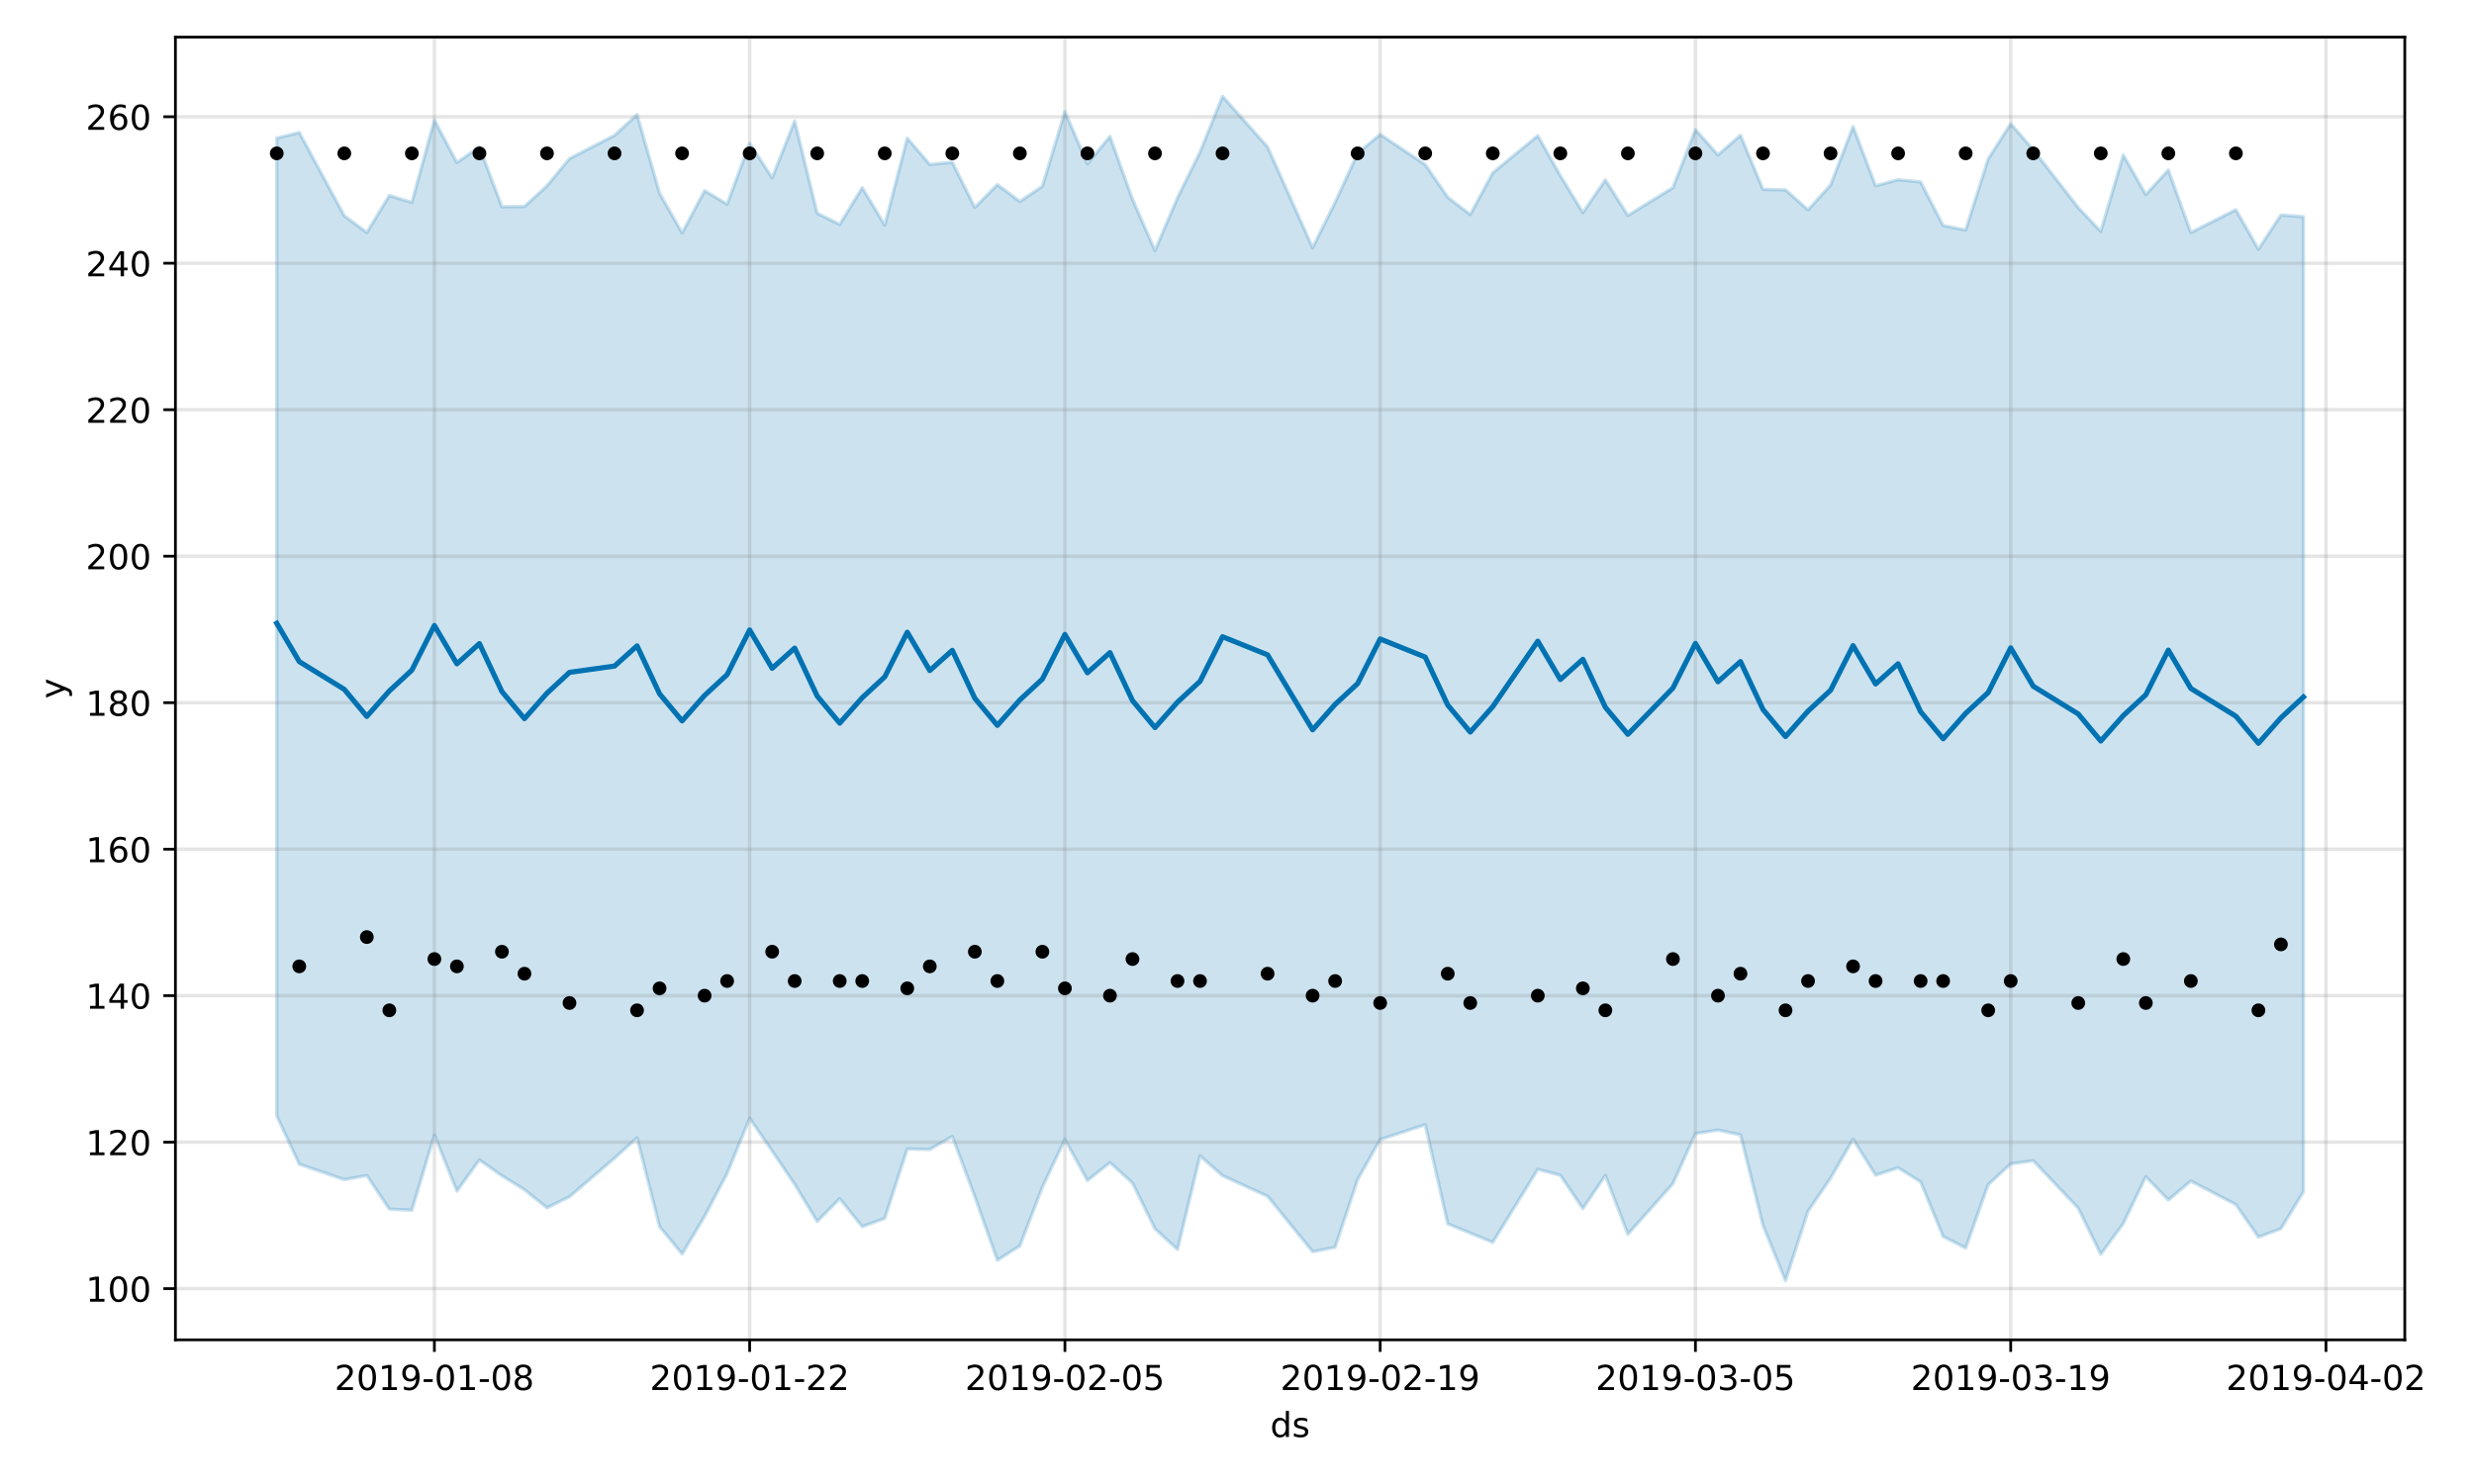 <?xml version="1.0" encoding="utf-8" standalone="no"?>
<!DOCTYPE svg PUBLIC "-//W3C//DTD SVG 1.1//EN"
  "http://www.w3.org/Graphics/SVG/1.1/DTD/svg11.dtd">
<!-- Created with matplotlib (https://matplotlib.org/) -->
<svg height="432pt" version="1.1" viewBox="0 0 720 432" width="720pt" xmlns="http://www.w3.org/2000/svg" xmlns:xlink="http://www.w3.org/1999/xlink">
 <defs>
  <style type="text/css">
*{stroke-linecap:butt;stroke-linejoin:round;}
  </style>
 </defs>
 <g id="figure_1">
  <g id="patch_1">
   <path d="M 0 432 
L 720 432 
L 720 0 
L 0 0 
z
" style="fill:#ffffff;"/>
  </g>
  <g id="axes_1">
   <g id="patch_2">
    <path d="M 51.05 390.04 
L 699.857 390.04 
L 699.857 10.8 
L 51.05 10.8 
z
" style="fill:#ffffff;"/>
   </g>
   <g id="PolyCollection_1">
    <defs>
     <path d="M 80.541 -391.797 
L 80.541 -107.147 
L 87.095 -93.095 
L 100.202 -88.601 
L 106.756 -89.793 
L 113.309 -80.012 
L 119.863 -79.678 
L 126.417 -101.588 
L 132.97 -85.249 
L 139.524 -94.341 
L 146.077 -89.722 
L 152.631 -85.668 
L 159.185 -80.398 
L 165.738 -83.617 
L 178.845 -94.828 
L 185.399 -100.783 
L 191.953 -74.943 
L 198.506 -66.943 
L 205.06 -77.915 
L 211.613 -90.382 
L 218.167 -106.441 
L 224.721 -96.912 
L 231.274 -87.255 
L 237.828 -76.401 
L 244.381 -83.054 
L 250.935 -74.9 
L 257.489 -77.336 
L 264.042 -97.529 
L 270.596 -97.39 
L 277.15 -101.185 
L 283.703 -83.636 
L 290.257 -65.136 
L 296.81 -69.304 
L 303.364 -86.415 
L 309.918 -100.308 
L 316.471 -88.337 
L 323.025 -93.561 
L 329.578 -87.623 
L 336.132 -74.269 
L 342.686 -68.268 
L 349.239 -95.5 
L 355.793 -89.742 
L 368.9 -83.753 
L 382.007 -67.626 
L 388.561 -68.91 
L 395.114 -88.622 
L 401.668 -100.263 
L 414.775 -104.603 
L 421.329 -75.737 
L 427.883 -73.05 
L 434.436 -70.327 
L 447.543 -91.583 
L 454.097 -89.88 
L 460.651 -80.157 
L 467.204 -89.819 
L 473.758 -72.701 
L 486.865 -87.416 
L 493.419 -102.004 
L 499.972 -103.019 
L 506.526 -101.627 
L 513.079 -75.268 
L 519.633 -59.198 
L 526.187 -79.424 
L 532.74 -89.01 
L 539.294 -100.375 
L 545.847 -89.904 
L 552.401 -92.059 
L 558.955 -87.946 
L 565.508 -72.041 
L 572.062 -68.69 
L 578.616 -87.131 
L 585.169 -93.174 
L 591.723 -94.124 
L 604.83 -80.268 
L 611.384 -66.861 
L 617.937 -75.814 
L 624.491 -89.453 
L 631.044 -82.669 
L 637.598 -88.177 
L 650.705 -81.329 
L 657.259 -71.868 
L 663.812 -74.313 
L 670.366 -85.061 
L 670.366 -368.919 
L 670.366 -368.919 
L 663.812 -369.408 
L 657.259 -359.444 
L 650.705 -370.942 
L 637.598 -364.31 
L 631.044 -382.518 
L 624.491 -375.358 
L 617.937 -386.87 
L 611.384 -364.648 
L 604.83 -371.561 
L 591.723 -388.435 
L 585.169 -395.972 
L 578.616 -385.741 
L 572.062 -365.039 
L 565.508 -366.352 
L 558.955 -379.033 
L 552.401 -379.69 
L 545.847 -377.923 
L 539.294 -395.156 
L 532.74 -378.127 
L 526.187 -370.912 
L 519.633 -376.731 
L 513.079 -376.872 
L 506.526 -392.636 
L 499.972 -386.89 
L 493.419 -394.288 
L 486.865 -377.365 
L 473.758 -369.277 
L 467.204 -379.64 
L 460.651 -370.119 
L 454.097 -380.869 
L 447.543 -392.505 
L 434.436 -381.688 
L 427.883 -369.557 
L 421.329 -374.585 
L 414.775 -384.098 
L 401.668 -392.864 
L 395.114 -387.364 
L 388.561 -373.1 
L 382.007 -359.908 
L 368.9 -389.222 
L 355.793 -403.962 
L 349.239 -387.715 
L 342.686 -374.443 
L 336.132 -359.069 
L 329.578 -374.043 
L 323.025 -392.288 
L 316.471 -384.319 
L 309.918 -399.508 
L 303.364 -377.779 
L 296.81 -373.349 
L 290.257 -378.26 
L 283.703 -371.622 
L 277.15 -384.763 
L 270.596 -384.129 
L 264.042 -391.79 
L 257.489 -366.47 
L 250.935 -377.388 
L 244.381 -366.669 
L 237.828 -369.922 
L 231.274 -396.774 
L 224.721 -380.249 
L 218.167 -390.301 
L 211.613 -372.57 
L 205.06 -376.496 
L 198.506 -364.204 
L 191.953 -375.759 
L 185.399 -398.657 
L 178.845 -392.597 
L 165.738 -385.815 
L 159.185 -377.913 
L 152.631 -371.897 
L 146.077 -371.809 
L 139.524 -389.231 
L 132.97 -384.665 
L 126.417 -397.043 
L 119.863 -373.072 
L 113.309 -375.098 
L 106.756 -364.328 
L 100.202 -369.18 
L 87.095 -393.416 
L 80.541 -391.797 
z
" id="m1815b4f06b" style="stroke:#0072b2;stroke-opacity:0.2;"/>
    </defs>
    <g clip-path="url(#pc356544ab1)">
     <use style="fill:#0072b2;fill-opacity:0.2;stroke:#0072b2;stroke-opacity:0.2;" x="0" xlink:href="#m1815b4f06b" y="432"/>
    </g>
   </g>
   <g id="matplotlib.axis_1">
    <g id="xtick_1">
     <g id="line2d_1">
      <path clip-path="url(#pc356544ab1)" d="M 126.417 390.04 
L 126.417 10.8 
" style="fill:none;stroke:#808080;stroke-linecap:square;stroke-opacity:0.2;"/>
     </g>
     <g id="line2d_2">
      <defs>
       <path d="M 0 0 
L 0 3.5 
" id="m0c552bcfad" style="stroke:#000000;stroke-width:0.8;"/>
      </defs>
      <g>
       <use style="stroke:#000000;stroke-width:0.8;" x="126.417" xlink:href="#m0c552bcfad" y="390.04"/>
      </g>
     </g>
     <g id="text_1">
      <!-- 2019-01-08 -->
      <defs>
       <path d="M 19.188 8.297 
L 53.609 8.297 
L 53.609 0 
L 7.328 0 
L 7.328 8.297 
Q 12.938 14.109 22.625 23.891 
Q 32.328 33.688 34.812 36.531 
Q 39.547 41.844 41.422 45.531 
Q 43.312 49.219 43.312 52.781 
Q 43.312 58.594 39.234 62.25 
Q 35.156 65.922 28.609 65.922 
Q 23.969 65.922 18.812 64.312 
Q 13.672 62.703 7.812 59.422 
L 7.812 69.391 
Q 13.766 71.781 18.938 73 
Q 24.125 74.219 28.422 74.219 
Q 39.75 74.219 46.484 68.547 
Q 53.219 62.891 53.219 53.422 
Q 53.219 48.922 51.531 44.891 
Q 49.859 40.875 45.406 35.406 
Q 44.188 33.984 37.641 27.219 
Q 31.109 20.453 19.188 8.297 
z
" id="DejaVuSans-50"/>
       <path d="M 31.781 66.406 
Q 24.172 66.406 20.328 58.906 
Q 16.5 51.422 16.5 36.375 
Q 16.5 21.391 20.328 13.891 
Q 24.172 6.391 31.781 6.391 
Q 39.453 6.391 43.281 13.891 
Q 47.125 21.391 47.125 36.375 
Q 47.125 51.422 43.281 58.906 
Q 39.453 66.406 31.781 66.406 
z
M 31.781 74.219 
Q 44.047 74.219 50.516 64.516 
Q 56.984 54.828 56.984 36.375 
Q 56.984 17.969 50.516 8.266 
Q 44.047 -1.422 31.781 -1.422 
Q 19.531 -1.422 13.062 8.266 
Q 6.594 17.969 6.594 36.375 
Q 6.594 54.828 13.062 64.516 
Q 19.531 74.219 31.781 74.219 
z
" id="DejaVuSans-48"/>
       <path d="M 12.406 8.297 
L 28.516 8.297 
L 28.516 63.922 
L 10.984 60.406 
L 10.984 69.391 
L 28.422 72.906 
L 38.281 72.906 
L 38.281 8.297 
L 54.391 8.297 
L 54.391 0 
L 12.406 0 
z
" id="DejaVuSans-49"/>
       <path d="M 10.984 1.516 
L 10.984 10.5 
Q 14.703 8.734 18.5 7.812 
Q 22.312 6.891 25.984 6.891 
Q 35.75 6.891 40.891 13.453 
Q 46.047 20.016 46.781 33.406 
Q 43.953 29.203 39.594 26.953 
Q 35.25 24.703 29.984 24.703 
Q 19.047 24.703 12.672 31.312 
Q 6.297 37.938 6.297 49.422 
Q 6.297 60.641 12.938 67.422 
Q 19.578 74.219 30.609 74.219 
Q 43.266 74.219 49.922 64.516 
Q 56.594 54.828 56.594 36.375 
Q 56.594 19.141 48.406 8.859 
Q 40.234 -1.422 26.422 -1.422 
Q 22.703 -1.422 18.891 -0.688 
Q 15.094 0.047 10.984 1.516 
z
M 30.609 32.422 
Q 37.25 32.422 41.125 36.953 
Q 45.016 41.5 45.016 49.422 
Q 45.016 57.281 41.125 61.844 
Q 37.25 66.406 30.609 66.406 
Q 23.969 66.406 20.094 61.844 
Q 16.219 57.281 16.219 49.422 
Q 16.219 41.5 20.094 36.953 
Q 23.969 32.422 30.609 32.422 
z
" id="DejaVuSans-57"/>
       <path d="M 4.891 31.391 
L 31.203 31.391 
L 31.203 23.391 
L 4.891 23.391 
z
" id="DejaVuSans-45"/>
       <path d="M 31.781 34.625 
Q 24.75 34.625 20.719 30.859 
Q 16.703 27.094 16.703 20.516 
Q 16.703 13.922 20.719 10.156 
Q 24.75 6.391 31.781 6.391 
Q 38.812 6.391 42.859 10.172 
Q 46.922 13.969 46.922 20.516 
Q 46.922 27.094 42.891 30.859 
Q 38.875 34.625 31.781 34.625 
z
M 21.922 38.812 
Q 15.578 40.375 12.031 44.719 
Q 8.5 49.078 8.5 55.328 
Q 8.5 64.062 14.719 69.141 
Q 20.953 74.219 31.781 74.219 
Q 42.672 74.219 48.875 69.141 
Q 55.078 64.062 55.078 55.328 
Q 55.078 49.078 51.531 44.719 
Q 48 40.375 41.703 38.812 
Q 48.828 37.156 52.797 32.312 
Q 56.781 27.484 56.781 20.516 
Q 56.781 9.906 50.312 4.234 
Q 43.844 -1.422 31.781 -1.422 
Q 19.734 -1.422 13.25 4.234 
Q 6.781 9.906 6.781 20.516 
Q 6.781 27.484 10.781 32.312 
Q 14.797 37.156 21.922 38.812 
z
M 18.312 54.391 
Q 18.312 48.734 21.844 45.562 
Q 25.391 42.391 31.781 42.391 
Q 38.141 42.391 41.719 45.562 
Q 45.312 48.734 45.312 54.391 
Q 45.312 60.062 41.719 63.234 
Q 38.141 66.406 31.781 66.406 
Q 25.391 66.406 21.844 63.234 
Q 18.312 60.062 18.312 54.391 
z
" id="DejaVuSans-56"/>
      </defs>
      <g transform="translate(97.359 404.638)scale(0.1 -0.1)">
       <use xlink:href="#DejaVuSans-50"/>
       <use x="63.623" xlink:href="#DejaVuSans-48"/>
       <use x="127.246" xlink:href="#DejaVuSans-49"/>
       <use x="190.869" xlink:href="#DejaVuSans-57"/>
       <use x="254.492" xlink:href="#DejaVuSans-45"/>
       <use x="290.576" xlink:href="#DejaVuSans-48"/>
       <use x="354.199" xlink:href="#DejaVuSans-49"/>
       <use x="417.822" xlink:href="#DejaVuSans-45"/>
       <use x="453.906" xlink:href="#DejaVuSans-48"/>
       <use x="517.529" xlink:href="#DejaVuSans-56"/>
      </g>
     </g>
    </g>
    <g id="xtick_2">
     <g id="line2d_3">
      <path clip-path="url(#pc356544ab1)" d="M 218.167 390.04 
L 218.167 10.8 
" style="fill:none;stroke:#808080;stroke-linecap:square;stroke-opacity:0.2;"/>
     </g>
     <g id="line2d_4">
      <g>
       <use style="stroke:#000000;stroke-width:0.8;" x="218.167" xlink:href="#m0c552bcfad" y="390.04"/>
      </g>
     </g>
     <g id="text_2">
      <!-- 2019-01-22 -->
      <g transform="translate(189.109 404.638)scale(0.1 -0.1)">
       <use xlink:href="#DejaVuSans-50"/>
       <use x="63.623" xlink:href="#DejaVuSans-48"/>
       <use x="127.246" xlink:href="#DejaVuSans-49"/>
       <use x="190.869" xlink:href="#DejaVuSans-57"/>
       <use x="254.492" xlink:href="#DejaVuSans-45"/>
       <use x="290.576" xlink:href="#DejaVuSans-48"/>
       <use x="354.199" xlink:href="#DejaVuSans-49"/>
       <use x="417.822" xlink:href="#DejaVuSans-45"/>
       <use x="453.906" xlink:href="#DejaVuSans-50"/>
       <use x="517.529" xlink:href="#DejaVuSans-50"/>
      </g>
     </g>
    </g>
    <g id="xtick_3">
     <g id="line2d_5">
      <path clip-path="url(#pc356544ab1)" d="M 309.918 390.04 
L 309.918 10.8 
" style="fill:none;stroke:#808080;stroke-linecap:square;stroke-opacity:0.2;"/>
     </g>
     <g id="line2d_6">
      <g>
       <use style="stroke:#000000;stroke-width:0.8;" x="309.918" xlink:href="#m0c552bcfad" y="390.04"/>
      </g>
     </g>
     <g id="text_3">
      <!-- 2019-02-05 -->
      <defs>
       <path d="M 10.797 72.906 
L 49.516 72.906 
L 49.516 64.594 
L 19.828 64.594 
L 19.828 46.734 
Q 21.969 47.469 24.109 47.828 
Q 26.266 48.188 28.422 48.188 
Q 40.625 48.188 47.75 41.5 
Q 54.891 34.812 54.891 23.391 
Q 54.891 11.625 47.562 5.094 
Q 40.234 -1.422 26.906 -1.422 
Q 22.312 -1.422 17.547 -0.641 
Q 12.797 0.141 7.719 1.703 
L 7.719 11.625 
Q 12.109 9.234 16.797 8.062 
Q 21.484 6.891 26.703 6.891 
Q 35.156 6.891 40.078 11.328 
Q 45.016 15.766 45.016 23.391 
Q 45.016 31 40.078 35.438 
Q 35.156 39.891 26.703 39.891 
Q 22.75 39.891 18.812 39.016 
Q 14.891 38.141 10.797 36.281 
z
" id="DejaVuSans-53"/>
      </defs>
      <g transform="translate(280.86 404.638)scale(0.1 -0.1)">
       <use xlink:href="#DejaVuSans-50"/>
       <use x="63.623" xlink:href="#DejaVuSans-48"/>
       <use x="127.246" xlink:href="#DejaVuSans-49"/>
       <use x="190.869" xlink:href="#DejaVuSans-57"/>
       <use x="254.492" xlink:href="#DejaVuSans-45"/>
       <use x="290.576" xlink:href="#DejaVuSans-48"/>
       <use x="354.199" xlink:href="#DejaVuSans-50"/>
       <use x="417.822" xlink:href="#DejaVuSans-45"/>
       <use x="453.906" xlink:href="#DejaVuSans-48"/>
       <use x="517.529" xlink:href="#DejaVuSans-53"/>
      </g>
     </g>
    </g>
    <g id="xtick_4">
     <g id="line2d_7">
      <path clip-path="url(#pc356544ab1)" d="M 401.668 390.04 
L 401.668 10.8 
" style="fill:none;stroke:#808080;stroke-linecap:square;stroke-opacity:0.2;"/>
     </g>
     <g id="line2d_8">
      <g>
       <use style="stroke:#000000;stroke-width:0.8;" x="401.668" xlink:href="#m0c552bcfad" y="390.04"/>
      </g>
     </g>
     <g id="text_4">
      <!-- 2019-02-19 -->
      <g transform="translate(372.61 404.638)scale(0.1 -0.1)">
       <use xlink:href="#DejaVuSans-50"/>
       <use x="63.623" xlink:href="#DejaVuSans-48"/>
       <use x="127.246" xlink:href="#DejaVuSans-49"/>
       <use x="190.869" xlink:href="#DejaVuSans-57"/>
       <use x="254.492" xlink:href="#DejaVuSans-45"/>
       <use x="290.576" xlink:href="#DejaVuSans-48"/>
       <use x="354.199" xlink:href="#DejaVuSans-50"/>
       <use x="417.822" xlink:href="#DejaVuSans-45"/>
       <use x="453.906" xlink:href="#DejaVuSans-49"/>
       <use x="517.529" xlink:href="#DejaVuSans-57"/>
      </g>
     </g>
    </g>
    <g id="xtick_5">
     <g id="line2d_9">
      <path clip-path="url(#pc356544ab1)" d="M 493.419 390.04 
L 493.419 10.8 
" style="fill:none;stroke:#808080;stroke-linecap:square;stroke-opacity:0.2;"/>
     </g>
     <g id="line2d_10">
      <g>
       <use style="stroke:#000000;stroke-width:0.8;" x="493.419" xlink:href="#m0c552bcfad" y="390.04"/>
      </g>
     </g>
     <g id="text_5">
      <!-- 2019-03-05 -->
      <defs>
       <path d="M 40.578 39.312 
Q 47.656 37.797 51.625 33 
Q 55.609 28.219 55.609 21.188 
Q 55.609 10.406 48.188 4.484 
Q 40.766 -1.422 27.094 -1.422 
Q 22.516 -1.422 17.656 -0.516 
Q 12.797 0.391 7.625 2.203 
L 7.625 11.719 
Q 11.719 9.328 16.594 8.109 
Q 21.484 6.891 26.812 6.891 
Q 36.078 6.891 40.938 10.547 
Q 45.797 14.203 45.797 21.188 
Q 45.797 27.641 41.281 31.266 
Q 36.766 34.906 28.719 34.906 
L 20.219 34.906 
L 20.219 43.016 
L 29.109 43.016 
Q 36.375 43.016 40.234 45.922 
Q 44.094 48.828 44.094 54.297 
Q 44.094 59.906 40.109 62.906 
Q 36.141 65.922 28.719 65.922 
Q 24.656 65.922 20.016 65.031 
Q 15.375 64.156 9.812 62.312 
L 9.812 71.094 
Q 15.438 72.656 20.344 73.438 
Q 25.25 74.219 29.594 74.219 
Q 40.828 74.219 47.359 69.109 
Q 53.906 64.016 53.906 55.328 
Q 53.906 49.266 50.438 45.094 
Q 46.969 40.922 40.578 39.312 
z
" id="DejaVuSans-51"/>
      </defs>
      <g transform="translate(464.361 404.638)scale(0.1 -0.1)">
       <use xlink:href="#DejaVuSans-50"/>
       <use x="63.623" xlink:href="#DejaVuSans-48"/>
       <use x="127.246" xlink:href="#DejaVuSans-49"/>
       <use x="190.869" xlink:href="#DejaVuSans-57"/>
       <use x="254.492" xlink:href="#DejaVuSans-45"/>
       <use x="290.576" xlink:href="#DejaVuSans-48"/>
       <use x="354.199" xlink:href="#DejaVuSans-51"/>
       <use x="417.822" xlink:href="#DejaVuSans-45"/>
       <use x="453.906" xlink:href="#DejaVuSans-48"/>
       <use x="517.529" xlink:href="#DejaVuSans-53"/>
      </g>
     </g>
    </g>
    <g id="xtick_6">
     <g id="line2d_11">
      <path clip-path="url(#pc356544ab1)" d="M 585.169 390.04 
L 585.169 10.8 
" style="fill:none;stroke:#808080;stroke-linecap:square;stroke-opacity:0.2;"/>
     </g>
     <g id="line2d_12">
      <g>
       <use style="stroke:#000000;stroke-width:0.8;" x="585.169" xlink:href="#m0c552bcfad" y="390.04"/>
      </g>
     </g>
     <g id="text_6">
      <!-- 2019-03-19 -->
      <g transform="translate(556.111 404.638)scale(0.1 -0.1)">
       <use xlink:href="#DejaVuSans-50"/>
       <use x="63.623" xlink:href="#DejaVuSans-48"/>
       <use x="127.246" xlink:href="#DejaVuSans-49"/>
       <use x="190.869" xlink:href="#DejaVuSans-57"/>
       <use x="254.492" xlink:href="#DejaVuSans-45"/>
       <use x="290.576" xlink:href="#DejaVuSans-48"/>
       <use x="354.199" xlink:href="#DejaVuSans-51"/>
       <use x="417.822" xlink:href="#DejaVuSans-45"/>
       <use x="453.906" xlink:href="#DejaVuSans-49"/>
       <use x="517.529" xlink:href="#DejaVuSans-57"/>
      </g>
     </g>
    </g>
    <g id="xtick_7">
     <g id="line2d_13">
      <path clip-path="url(#pc356544ab1)" d="M 676.92 390.04 
L 676.92 10.8 
" style="fill:none;stroke:#808080;stroke-linecap:square;stroke-opacity:0.2;"/>
     </g>
     <g id="line2d_14">
      <g>
       <use style="stroke:#000000;stroke-width:0.8;" x="676.92" xlink:href="#m0c552bcfad" y="390.04"/>
      </g>
     </g>
     <g id="text_7">
      <!-- 2019-04-02 -->
      <defs>
       <path d="M 37.797 64.312 
L 12.891 25.391 
L 37.797 25.391 
z
M 35.203 72.906 
L 47.609 72.906 
L 47.609 25.391 
L 58.016 25.391 
L 58.016 17.188 
L 47.609 17.188 
L 47.609 0 
L 37.797 0 
L 37.797 17.188 
L 4.891 17.188 
L 4.891 26.703 
z
" id="DejaVuSans-52"/>
      </defs>
      <g transform="translate(647.862 404.638)scale(0.1 -0.1)">
       <use xlink:href="#DejaVuSans-50"/>
       <use x="63.623" xlink:href="#DejaVuSans-48"/>
       <use x="127.246" xlink:href="#DejaVuSans-49"/>
       <use x="190.869" xlink:href="#DejaVuSans-57"/>
       <use x="254.492" xlink:href="#DejaVuSans-45"/>
       <use x="290.576" xlink:href="#DejaVuSans-48"/>
       <use x="354.199" xlink:href="#DejaVuSans-52"/>
       <use x="417.822" xlink:href="#DejaVuSans-45"/>
       <use x="453.906" xlink:href="#DejaVuSans-48"/>
       <use x="517.529" xlink:href="#DejaVuSans-50"/>
      </g>
     </g>
    </g>
    <g id="text_8">
     <!-- ds -->
     <defs>
      <path d="M 45.406 46.391 
L 45.406 75.984 
L 54.391 75.984 
L 54.391 0 
L 45.406 0 
L 45.406 8.203 
Q 42.578 3.328 38.25 0.953 
Q 33.938 -1.422 27.875 -1.422 
Q 17.969 -1.422 11.734 6.484 
Q 5.516 14.406 5.516 27.297 
Q 5.516 40.188 11.734 48.094 
Q 17.969 56 27.875 56 
Q 33.938 56 38.25 53.625 
Q 42.578 51.266 45.406 46.391 
z
M 14.797 27.297 
Q 14.797 17.391 18.875 11.75 
Q 22.953 6.109 30.078 6.109 
Q 37.203 6.109 41.297 11.75 
Q 45.406 17.391 45.406 27.297 
Q 45.406 37.203 41.297 42.844 
Q 37.203 48.484 30.078 48.484 
Q 22.953 48.484 18.875 42.844 
Q 14.797 37.203 14.797 27.297 
z
" id="DejaVuSans-100"/>
      <path d="M 44.281 53.078 
L 44.281 44.578 
Q 40.484 46.531 36.375 47.5 
Q 32.281 48.484 27.875 48.484 
Q 21.188 48.484 17.844 46.438 
Q 14.5 44.391 14.5 40.281 
Q 14.5 37.156 16.891 35.375 
Q 19.281 33.594 26.516 31.984 
L 29.594 31.297 
Q 39.156 29.25 43.188 25.516 
Q 47.219 21.781 47.219 15.094 
Q 47.219 7.469 41.188 3.016 
Q 35.156 -1.422 24.609 -1.422 
Q 20.219 -1.422 15.453 -0.562 
Q 10.688 0.297 5.422 2 
L 5.422 11.281 
Q 10.406 8.688 15.234 7.391 
Q 20.062 6.109 24.812 6.109 
Q 31.156 6.109 34.562 8.281 
Q 37.984 10.453 37.984 14.406 
Q 37.984 18.062 35.516 20.016 
Q 33.062 21.969 24.703 23.781 
L 21.578 24.516 
Q 13.234 26.266 9.516 29.906 
Q 5.812 33.547 5.812 39.891 
Q 5.812 47.609 11.281 51.797 
Q 16.75 56 26.812 56 
Q 31.781 56 36.172 55.266 
Q 40.578 54.547 44.281 53.078 
z
" id="DejaVuSans-115"/>
     </defs>
     <g transform="translate(369.675 418.317)scale(0.1 -0.1)">
      <use xlink:href="#DejaVuSans-100"/>
      <use x="63.477" xlink:href="#DejaVuSans-115"/>
     </g>
    </g>
   </g>
   <g id="matplotlib.axis_2">
    <g id="ytick_1">
     <g id="line2d_15">
      <path clip-path="url(#pc356544ab1)" d="M 51.05 375.131 
L 699.857 375.131 
" style="fill:none;stroke:#808080;stroke-linecap:square;stroke-opacity:0.2;"/>
     </g>
     <g id="line2d_16">
      <defs>
       <path d="M 0 0 
L -3.5 0 
" id="m4a75f941ab" style="stroke:#000000;stroke-width:0.8;"/>
      </defs>
      <g>
       <use style="stroke:#000000;stroke-width:0.8;" x="51.05" xlink:href="#m4a75f941ab" y="375.131"/>
      </g>
     </g>
     <g id="text_9">
      <!-- 100 -->
      <g transform="translate(24.962 378.93)scale(0.1 -0.1)">
       <use xlink:href="#DejaVuSans-49"/>
       <use x="63.623" xlink:href="#DejaVuSans-48"/>
       <use x="127.246" xlink:href="#DejaVuSans-48"/>
      </g>
     </g>
    </g>
    <g id="ytick_2">
     <g id="line2d_17">
      <path clip-path="url(#pc356544ab1)" d="M 51.05 332.488 
L 699.857 332.488 
" style="fill:none;stroke:#808080;stroke-linecap:square;stroke-opacity:0.2;"/>
     </g>
     <g id="line2d_18">
      <g>
       <use style="stroke:#000000;stroke-width:0.8;" x="51.05" xlink:href="#m4a75f941ab" y="332.488"/>
      </g>
     </g>
     <g id="text_10">
      <!-- 120 -->
      <g transform="translate(24.962 336.287)scale(0.1 -0.1)">
       <use xlink:href="#DejaVuSans-49"/>
       <use x="63.623" xlink:href="#DejaVuSans-50"/>
       <use x="127.246" xlink:href="#DejaVuSans-48"/>
      </g>
     </g>
    </g>
    <g id="ytick_3">
     <g id="line2d_19">
      <path clip-path="url(#pc356544ab1)" d="M 51.05 289.844 
L 699.857 289.844 
" style="fill:none;stroke:#808080;stroke-linecap:square;stroke-opacity:0.2;"/>
     </g>
     <g id="line2d_20">
      <g>
       <use style="stroke:#000000;stroke-width:0.8;" x="51.05" xlink:href="#m4a75f941ab" y="289.844"/>
      </g>
     </g>
     <g id="text_11">
      <!-- 140 -->
      <g transform="translate(24.962 293.644)scale(0.1 -0.1)">
       <use xlink:href="#DejaVuSans-49"/>
       <use x="63.623" xlink:href="#DejaVuSans-52"/>
       <use x="127.246" xlink:href="#DejaVuSans-48"/>
      </g>
     </g>
    </g>
    <g id="ytick_4">
     <g id="line2d_21">
      <path clip-path="url(#pc356544ab1)" d="M 51.05 247.201 
L 699.857 247.201 
" style="fill:none;stroke:#808080;stroke-linecap:square;stroke-opacity:0.2;"/>
     </g>
     <g id="line2d_22">
      <g>
       <use style="stroke:#000000;stroke-width:0.8;" x="51.05" xlink:href="#m4a75f941ab" y="247.201"/>
      </g>
     </g>
     <g id="text_12">
      <!-- 160 -->
      <defs>
       <path d="M 33.016 40.375 
Q 26.375 40.375 22.484 35.828 
Q 18.609 31.297 18.609 23.391 
Q 18.609 15.531 22.484 10.953 
Q 26.375 6.391 33.016 6.391 
Q 39.656 6.391 43.531 10.953 
Q 47.406 15.531 47.406 23.391 
Q 47.406 31.297 43.531 35.828 
Q 39.656 40.375 33.016 40.375 
z
M 52.594 71.297 
L 52.594 62.312 
Q 48.875 64.062 45.094 64.984 
Q 41.312 65.922 37.594 65.922 
Q 27.828 65.922 22.672 59.328 
Q 17.531 52.734 16.797 39.406 
Q 19.672 43.656 24.016 45.922 
Q 28.375 48.188 33.594 48.188 
Q 44.578 48.188 50.953 41.516 
Q 57.328 34.859 57.328 23.391 
Q 57.328 12.156 50.688 5.359 
Q 44.047 -1.422 33.016 -1.422 
Q 20.359 -1.422 13.672 8.266 
Q 6.984 17.969 6.984 36.375 
Q 6.984 53.656 15.188 63.938 
Q 23.391 74.219 37.203 74.219 
Q 40.922 74.219 44.703 73.484 
Q 48.484 72.75 52.594 71.297 
z
" id="DejaVuSans-54"/>
      </defs>
      <g transform="translate(24.962 251.001)scale(0.1 -0.1)">
       <use xlink:href="#DejaVuSans-49"/>
       <use x="63.623" xlink:href="#DejaVuSans-54"/>
       <use x="127.246" xlink:href="#DejaVuSans-48"/>
      </g>
     </g>
    </g>
    <g id="ytick_5">
     <g id="line2d_23">
      <path clip-path="url(#pc356544ab1)" d="M 51.05 204.558 
L 699.857 204.558 
" style="fill:none;stroke:#808080;stroke-linecap:square;stroke-opacity:0.2;"/>
     </g>
     <g id="line2d_24">
      <g>
       <use style="stroke:#000000;stroke-width:0.8;" x="51.05" xlink:href="#m4a75f941ab" y="204.558"/>
      </g>
     </g>
     <g id="text_13">
      <!-- 180 -->
      <g transform="translate(24.962 208.357)scale(0.1 -0.1)">
       <use xlink:href="#DejaVuSans-49"/>
       <use x="63.623" xlink:href="#DejaVuSans-56"/>
       <use x="127.246" xlink:href="#DejaVuSans-48"/>
      </g>
     </g>
    </g>
    <g id="ytick_6">
     <g id="line2d_25">
      <path clip-path="url(#pc356544ab1)" d="M 51.05 161.915 
L 699.857 161.915 
" style="fill:none;stroke:#808080;stroke-linecap:square;stroke-opacity:0.2;"/>
     </g>
     <g id="line2d_26">
      <g>
       <use style="stroke:#000000;stroke-width:0.8;" x="51.05" xlink:href="#m4a75f941ab" y="161.915"/>
      </g>
     </g>
     <g id="text_14">
      <!-- 200 -->
      <g transform="translate(24.962 165.714)scale(0.1 -0.1)">
       <use xlink:href="#DejaVuSans-50"/>
       <use x="63.623" xlink:href="#DejaVuSans-48"/>
       <use x="127.246" xlink:href="#DejaVuSans-48"/>
      </g>
     </g>
    </g>
    <g id="ytick_7">
     <g id="line2d_27">
      <path clip-path="url(#pc356544ab1)" d="M 51.05 119.272 
L 699.857 119.272 
" style="fill:none;stroke:#808080;stroke-linecap:square;stroke-opacity:0.2;"/>
     </g>
     <g id="line2d_28">
      <g>
       <use style="stroke:#000000;stroke-width:0.8;" x="51.05" xlink:href="#m4a75f941ab" y="119.272"/>
      </g>
     </g>
     <g id="text_15">
      <!-- 220 -->
      <g transform="translate(24.962 123.071)scale(0.1 -0.1)">
       <use xlink:href="#DejaVuSans-50"/>
       <use x="63.623" xlink:href="#DejaVuSans-50"/>
       <use x="127.246" xlink:href="#DejaVuSans-48"/>
      </g>
     </g>
    </g>
    <g id="ytick_8">
     <g id="line2d_29">
      <path clip-path="url(#pc356544ab1)" d="M 51.05 76.629 
L 699.857 76.629 
" style="fill:none;stroke:#808080;stroke-linecap:square;stroke-opacity:0.2;"/>
     </g>
     <g id="line2d_30">
      <g>
       <use style="stroke:#000000;stroke-width:0.8;" x="51.05" xlink:href="#m4a75f941ab" y="76.629"/>
      </g>
     </g>
     <g id="text_16">
      <!-- 240 -->
      <g transform="translate(24.962 80.428)scale(0.1 -0.1)">
       <use xlink:href="#DejaVuSans-50"/>
       <use x="63.623" xlink:href="#DejaVuSans-52"/>
       <use x="127.246" xlink:href="#DejaVuSans-48"/>
      </g>
     </g>
    </g>
    <g id="ytick_9">
     <g id="line2d_31">
      <path clip-path="url(#pc356544ab1)" d="M 51.05 33.986 
L 699.857 33.986 
" style="fill:none;stroke:#808080;stroke-linecap:square;stroke-opacity:0.2;"/>
     </g>
     <g id="line2d_32">
      <g>
       <use style="stroke:#000000;stroke-width:0.8;" x="51.05" xlink:href="#m4a75f941ab" y="33.986"/>
      </g>
     </g>
     <g id="text_17">
      <!-- 260 -->
      <g transform="translate(24.962 37.785)scale(0.1 -0.1)">
       <use xlink:href="#DejaVuSans-50"/>
       <use x="63.623" xlink:href="#DejaVuSans-54"/>
       <use x="127.246" xlink:href="#DejaVuSans-48"/>
      </g>
     </g>
    </g>
    <g id="text_18">
     <!-- y -->
     <defs>
      <path d="M 32.172 -5.078 
Q 28.375 -14.844 24.75 -17.812 
Q 21.141 -20.797 15.094 -20.797 
L 7.906 -20.797 
L 7.906 -13.281 
L 13.188 -13.281 
Q 16.891 -13.281 18.938 -11.516 
Q 21 -9.766 23.484 -3.219 
L 25.094 0.875 
L 2.984 54.688 
L 12.5 54.688 
L 29.594 11.922 
L 46.688 54.688 
L 56.203 54.688 
z
" id="DejaVuSans-121"/>
     </defs>
     <g transform="translate(18.883 203.379)rotate(-90)scale(0.1 -0.1)">
      <use xlink:href="#DejaVuSans-121"/>
     </g>
    </g>
   </g>
   <g id="line2d_33">
    <defs>
     <path d="M 0 1.5 
C 0.398 1.5 0.779 1.342 1.061 1.061 
C 1.342 0.779 1.5 0.398 1.5 0 
C 1.5 -0.398 1.342 -0.779 1.061 -1.061 
C 0.779 -1.342 0.398 -1.5 0 -1.5 
C -0.398 -1.5 -0.779 -1.342 -1.061 -1.061 
C -1.342 -0.779 -1.5 -0.398 -1.5 0 
C -1.5 0.398 -1.342 0.779 -1.061 1.061 
C -0.779 1.342 -0.398 1.5 0 1.5 
z
" id="m051393b061" style="stroke:#000000;"/>
    </defs>
    <g clip-path="url(#pc356544ab1)">
     <use style="stroke:#000000;" x="80.541" xlink:href="#m051393b061" y="44.647"/>
     <use style="stroke:#000000;" x="87.095" xlink:href="#m051393b061" y="281.316"/>
     <use style="stroke:#000000;" x="100.202" xlink:href="#m051393b061" y="44.647"/>
     <use style="stroke:#000000;" x="106.756" xlink:href="#m051393b061" y="272.787"/>
     <use style="stroke:#000000;" x="113.309" xlink:href="#m051393b061" y="294.109"/>
     <use style="stroke:#000000;" x="119.863" xlink:href="#m051393b061" y="44.647"/>
     <use style="stroke:#000000;" x="126.417" xlink:href="#m051393b061" y="279.184"/>
     <use style="stroke:#000000;" x="132.97" xlink:href="#m051393b061" y="281.316"/>
     <use style="stroke:#000000;" x="139.524" xlink:href="#m051393b061" y="44.647"/>
     <use style="stroke:#000000;" x="146.077" xlink:href="#m051393b061" y="277.052"/>
     <use style="stroke:#000000;" x="152.631" xlink:href="#m051393b061" y="283.448"/>
     <use style="stroke:#000000;" x="159.185" xlink:href="#m051393b061" y="44.647"/>
     <use style="stroke:#000000;" x="165.738" xlink:href="#m051393b061" y="291.977"/>
     <use style="stroke:#000000;" x="178.845" xlink:href="#m051393b061" y="44.647"/>
     <use style="stroke:#000000;" x="185.399" xlink:href="#m051393b061" y="294.109"/>
     <use style="stroke:#000000;" x="191.953" xlink:href="#m051393b061" y="287.712"/>
     <use style="stroke:#000000;" x="198.506" xlink:href="#m051393b061" y="44.647"/>
     <use style="stroke:#000000;" x="205.06" xlink:href="#m051393b061" y="289.844"/>
     <use style="stroke:#000000;" x="211.613" xlink:href="#m051393b061" y="285.58"/>
     <use style="stroke:#000000;" x="218.167" xlink:href="#m051393b061" y="44.647"/>
     <use style="stroke:#000000;" x="224.721" xlink:href="#m051393b061" y="277.052"/>
     <use style="stroke:#000000;" x="231.274" xlink:href="#m051393b061" y="285.58"/>
     <use style="stroke:#000000;" x="237.828" xlink:href="#m051393b061" y="44.647"/>
     <use style="stroke:#000000;" x="244.381" xlink:href="#m051393b061" y="285.58"/>
     <use style="stroke:#000000;" x="250.935" xlink:href="#m051393b061" y="285.58"/>
     <use style="stroke:#000000;" x="257.489" xlink:href="#m051393b061" y="44.647"/>
     <use style="stroke:#000000;" x="264.042" xlink:href="#m051393b061" y="287.712"/>
     <use style="stroke:#000000;" x="270.596" xlink:href="#m051393b061" y="281.316"/>
     <use style="stroke:#000000;" x="277.15" xlink:href="#m051393b061" y="44.647"/>
     <use style="stroke:#000000;" x="283.703" xlink:href="#m051393b061" y="277.052"/>
     <use style="stroke:#000000;" x="290.257" xlink:href="#m051393b061" y="285.58"/>
     <use style="stroke:#000000;" x="296.81" xlink:href="#m051393b061" y="44.647"/>
     <use style="stroke:#000000;" x="303.364" xlink:href="#m051393b061" y="277.052"/>
     <use style="stroke:#000000;" x="309.918" xlink:href="#m051393b061" y="287.712"/>
     <use style="stroke:#000000;" x="316.471" xlink:href="#m051393b061" y="44.647"/>
     <use style="stroke:#000000;" x="323.025" xlink:href="#m051393b061" y="289.844"/>
     <use style="stroke:#000000;" x="329.578" xlink:href="#m051393b061" y="279.184"/>
     <use style="stroke:#000000;" x="336.132" xlink:href="#m051393b061" y="44.647"/>
     <use style="stroke:#000000;" x="342.686" xlink:href="#m051393b061" y="285.58"/>
     <use style="stroke:#000000;" x="349.239" xlink:href="#m051393b061" y="285.58"/>
     <use style="stroke:#000000;" x="355.793" xlink:href="#m051393b061" y="44.647"/>
     <use style="stroke:#000000;" x="368.9" xlink:href="#m051393b061" y="283.448"/>
     <use style="stroke:#000000;" x="382.007" xlink:href="#m051393b061" y="289.844"/>
     <use style="stroke:#000000;" x="388.561" xlink:href="#m051393b061" y="285.58"/>
     <use style="stroke:#000000;" x="395.114" xlink:href="#m051393b061" y="44.647"/>
     <use style="stroke:#000000;" x="401.668" xlink:href="#m051393b061" y="291.977"/>
     <use style="stroke:#000000;" x="414.775" xlink:href="#m051393b061" y="44.647"/>
     <use style="stroke:#000000;" x="421.329" xlink:href="#m051393b061" y="283.448"/>
     <use style="stroke:#000000;" x="427.883" xlink:href="#m051393b061" y="291.977"/>
     <use style="stroke:#000000;" x="434.436" xlink:href="#m051393b061" y="44.647"/>
     <use style="stroke:#000000;" x="447.543" xlink:href="#m051393b061" y="289.844"/>
     <use style="stroke:#000000;" x="454.097" xlink:href="#m051393b061" y="44.647"/>
     <use style="stroke:#000000;" x="460.651" xlink:href="#m051393b061" y="287.712"/>
     <use style="stroke:#000000;" x="467.204" xlink:href="#m051393b061" y="294.109"/>
     <use style="stroke:#000000;" x="473.758" xlink:href="#m051393b061" y="44.647"/>
     <use style="stroke:#000000;" x="486.865" xlink:href="#m051393b061" y="279.184"/>
     <use style="stroke:#000000;" x="493.419" xlink:href="#m051393b061" y="44.647"/>
     <use style="stroke:#000000;" x="499.972" xlink:href="#m051393b061" y="289.844"/>
     <use style="stroke:#000000;" x="506.526" xlink:href="#m051393b061" y="283.448"/>
     <use style="stroke:#000000;" x="513.079" xlink:href="#m051393b061" y="44.647"/>
     <use style="stroke:#000000;" x="519.633" xlink:href="#m051393b061" y="294.109"/>
     <use style="stroke:#000000;" x="526.187" xlink:href="#m051393b061" y="285.58"/>
     <use style="stroke:#000000;" x="532.74" xlink:href="#m051393b061" y="44.647"/>
     <use style="stroke:#000000;" x="539.294" xlink:href="#m051393b061" y="281.316"/>
     <use style="stroke:#000000;" x="545.847" xlink:href="#m051393b061" y="285.58"/>
     <use style="stroke:#000000;" x="552.401" xlink:href="#m051393b061" y="44.647"/>
     <use style="stroke:#000000;" x="558.955" xlink:href="#m051393b061" y="285.58"/>
     <use style="stroke:#000000;" x="565.508" xlink:href="#m051393b061" y="285.58"/>
     <use style="stroke:#000000;" x="572.062" xlink:href="#m051393b061" y="44.647"/>
     <use style="stroke:#000000;" x="578.616" xlink:href="#m051393b061" y="294.109"/>
     <use style="stroke:#000000;" x="585.169" xlink:href="#m051393b061" y="285.58"/>
     <use style="stroke:#000000;" x="591.723" xlink:href="#m051393b061" y="44.647"/>
     <use style="stroke:#000000;" x="604.83" xlink:href="#m051393b061" y="291.977"/>
     <use style="stroke:#000000;" x="611.384" xlink:href="#m051393b061" y="44.647"/>
     <use style="stroke:#000000;" x="617.937" xlink:href="#m051393b061" y="279.184"/>
     <use style="stroke:#000000;" x="624.491" xlink:href="#m051393b061" y="291.977"/>
     <use style="stroke:#000000;" x="631.044" xlink:href="#m051393b061" y="44.647"/>
     <use style="stroke:#000000;" x="637.598" xlink:href="#m051393b061" y="285.58"/>
     <use style="stroke:#000000;" x="650.705" xlink:href="#m051393b061" y="44.647"/>
     <use style="stroke:#000000;" x="657.259" xlink:href="#m051393b061" y="294.109"/>
     <use style="stroke:#000000;" x="663.812" xlink:href="#m051393b061" y="274.919"/>
    </g>
   </g>
   <g id="line2d_34">
    <path clip-path="url(#pc356544ab1)" d="M 80.541 181.438 
L 87.095 192.592 
L 100.202 200.674 
L 106.756 208.548 
L 113.309 201.137 
L 119.863 195.08 
L 126.417 182.09 
L 132.97 193.244 
L 139.524 187.367 
L 146.077 201.325 
L 152.631 209.199 
L 159.185 201.789 
L 165.738 195.731 
L 178.845 193.896 
L 185.399 188.018 
L 191.953 201.977 
L 198.506 209.851 
L 205.06 202.44 
L 211.613 196.383 
L 218.167 183.393 
L 224.721 194.547 
L 231.274 188.67 
L 237.828 202.629 
L 244.381 210.503 
L 250.935 203.092 
L 257.489 197.034 
L 264.042 184.045 
L 270.596 195.199 
L 277.15 189.321 
L 283.703 203.28 
L 290.257 211.154 
L 296.81 203.743 
L 303.364 197.686 
L 309.918 184.696 
L 316.471 195.85 
L 323.025 189.973 
L 329.578 203.932 
L 336.132 211.806 
L 342.686 204.395 
L 349.239 198.338 
L 355.793 185.348 
L 368.9 190.625 
L 382.007 212.457 
L 388.561 205.047 
L 395.114 198.989 
L 401.668 186 
L 414.775 191.276 
L 421.329 205.235 
L 427.883 213.109 
L 434.436 205.698 
L 447.543 186.651 
L 454.097 197.805 
L 460.651 191.928 
L 467.204 205.887 
L 473.758 213.761 
L 486.865 200.292 
L 493.419 187.303 
L 499.972 198.457 
L 506.526 192.579 
L 513.079 206.538 
L 519.633 214.412 
L 526.187 207.002 
L 532.74 200.944 
L 539.294 187.954 
L 545.847 199.109 
L 552.401 193.231 
L 558.955 207.19 
L 565.508 215.064 
L 572.062 207.653 
L 578.616 201.596 
L 585.169 188.606 
L 591.723 199.76 
L 604.83 207.842 
L 611.384 215.715 
L 617.937 208.305 
L 624.491 202.247 
L 631.044 189.258 
L 637.598 200.412 
L 650.705 208.493 
L 657.259 216.367 
L 663.812 208.956 
L 670.366 202.899 
" style="fill:none;stroke:#0072b2;stroke-linecap:square;stroke-width:1.5;"/>
   </g>
   <g id="patch_3">
    <path d="M 51.05 390.04 
L 51.05 10.8 
" style="fill:none;stroke:#000000;stroke-linecap:square;stroke-linejoin:miter;stroke-width:0.8;"/>
   </g>
   <g id="patch_4">
    <path d="M 699.857 390.04 
L 699.857 10.8 
" style="fill:none;stroke:#000000;stroke-linecap:square;stroke-linejoin:miter;stroke-width:0.8;"/>
   </g>
   <g id="patch_5">
    <path d="M 51.05 390.04 
L 699.857 390.04 
" style="fill:none;stroke:#000000;stroke-linecap:square;stroke-linejoin:miter;stroke-width:0.8;"/>
   </g>
   <g id="patch_6">
    <path d="M 51.05 10.8 
L 699.857 10.8 
" style="fill:none;stroke:#000000;stroke-linecap:square;stroke-linejoin:miter;stroke-width:0.8;"/>
   </g>
  </g>
 </g>
 <defs>
  <clipPath id="pc356544ab1">
   <rect height="379.24" width="648.807" x="51.05" y="10.8"/>
  </clipPath>
 </defs>
</svg>

